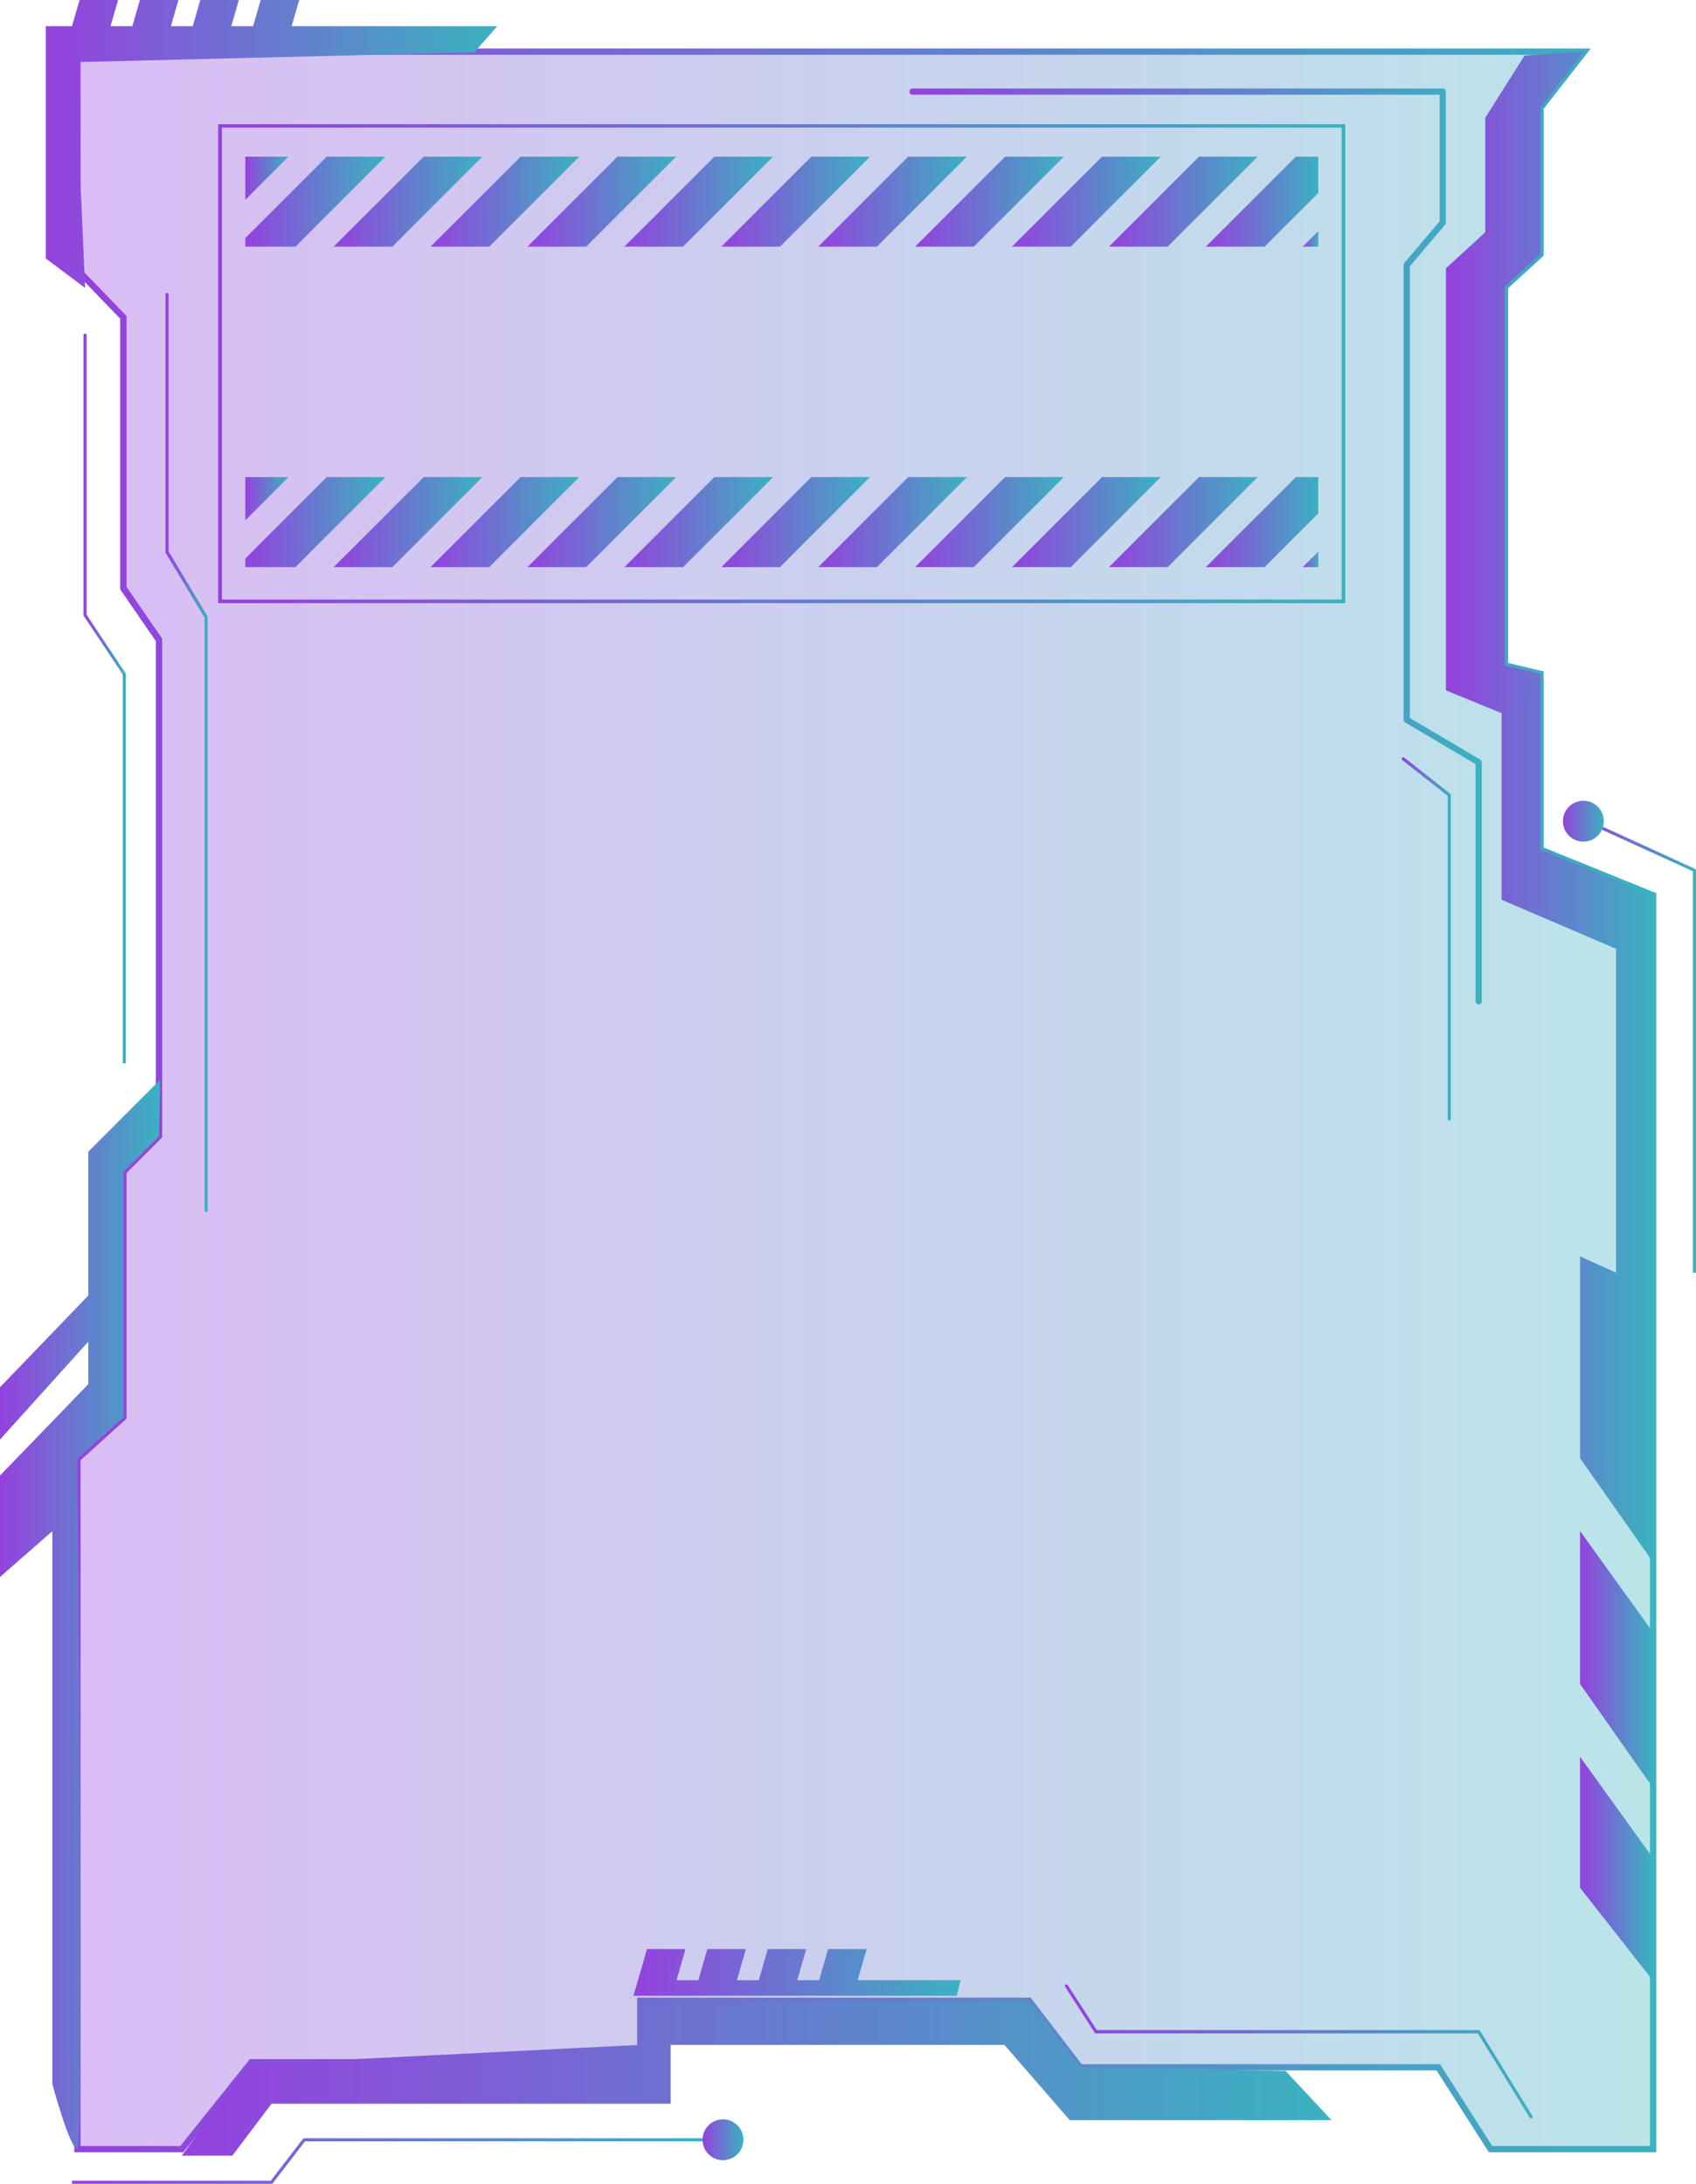 <svg xmlns="http://www.w3.org/2000/svg" xmlns:xlink="http://www.w3.org/1999/xlink" viewBox="0 0 381 490.54"><defs><style>.cls-1{opacity:0.35;isolation:isolate;fill:url(#New_Gradient_Swatch_2);}.cls-2{fill:url(#New_Gradient_Swatch_2-2);}.cls-3{fill:url(#New_Gradient_Swatch_2-3);}.cls-4{fill:url(#New_Gradient_Swatch_2-4);}.cls-5{fill:url(#New_Gradient_Swatch_2-5);}.cls-6{fill:url(#New_Gradient_Swatch_2-6);}.cls-7{fill:url(#New_Gradient_Swatch_2-7);}.cls-8{fill:url(#New_Gradient_Swatch_2-8);}.cls-9{fill:url(#New_Gradient_Swatch_2-9);}.cls-10{fill:url(#New_Gradient_Swatch_2-10);}.cls-11{fill:url(#New_Gradient_Swatch_2-11);}.cls-12{fill:url(#New_Gradient_Swatch_2-12);}.cls-13{fill:url(#New_Gradient_Swatch_2-13);}.cls-14{fill:url(#New_Gradient_Swatch_2-14);}.cls-15{fill:url(#New_Gradient_Swatch_2-15);}.cls-16{fill:url(#New_Gradient_Swatch_2-16);}.cls-17{fill:url(#New_Gradient_Swatch_2-17);}.cls-18{fill:url(#New_Gradient_Swatch_2-18);}.cls-19{fill:url(#New_Gradient_Swatch_2-19);}.cls-20{fill:url(#New_Gradient_Swatch_2-20);}.cls-21{fill:url(#New_Gradient_Swatch_2-21);}.cls-22{fill:url(#New_Gradient_Swatch_2-22);}.cls-23{fill:url(#New_Gradient_Swatch_2-23);}.cls-24{fill:url(#New_Gradient_Swatch_2-24);}.cls-25{fill:url(#New_Gradient_Swatch_2-25);}.cls-26{fill:url(#New_Gradient_Swatch_2-26);}.cls-27{fill:url(#New_Gradient_Swatch_2-27);}.cls-28{fill:url(#New_Gradient_Swatch_2-28);}.cls-29{fill:url(#New_Gradient_Swatch_2-29);}.cls-30{fill:url(#New_Gradient_Swatch_2-30);}.cls-31{fill:url(#New_Gradient_Swatch_2-31);}.cls-32{fill:url(#New_Gradient_Swatch_2-32);}.cls-33{fill:url(#New_Gradient_Swatch_2-33);}.cls-34{fill:url(#New_Gradient_Swatch_2-34);}.cls-35{fill:url(#New_Gradient_Swatch_2-35);}.cls-36{fill:url(#New_Gradient_Swatch_2-36);}.cls-37{fill:url(#New_Gradient_Swatch_2-37);}.cls-38{fill:url(#New_Gradient_Swatch_2-38);}.cls-39{fill:url(#New_Gradient_Swatch_2-39);}.cls-40{fill:url(#New_Gradient_Swatch_2-40);}.cls-41{fill:url(#New_Gradient_Swatch_2-41);}.cls-42{fill:url(#New_Gradient_Swatch_2-42);}.cls-43{fill:url(#New_Gradient_Swatch_2-43);}.cls-44{fill:url(#New_Gradient_Swatch_2-44);}.cls-45{fill:url(#New_Gradient_Swatch_2-45);}</style><linearGradient id="New_Gradient_Swatch_2" x1="17.39" y1="247.14" x2="371.37" y2="247.14" gradientUnits="userSpaceOnUse"><stop offset="0" stop-color="#9541de"/><stop offset="1" stop-color="#3ab2c0"/></linearGradient><linearGradient id="New_Gradient_Swatch_2-2" x1="16.69" y1="247.17" x2="372.08" y2="247.17" xlink:href="#New_Gradient_Swatch_2"/><linearGradient id="New_Gradient_Swatch_2-3" x1="10.29" y1="32.33" x2="111.71" y2="32.33" xlink:href="#New_Gradient_Swatch_2"/><linearGradient id="New_Gradient_Swatch_2-4" x1="324.83" y1="181.13" x2="371.37" y2="181.13" xlink:href="#New_Gradient_Swatch_2"/><linearGradient id="New_Gradient_Swatch_2-5" x1="354.96" y1="419.63" x2="371.16" y2="419.63" xlink:href="#New_Gradient_Swatch_2"/><linearGradient id="New_Gradient_Swatch_2-6" x1="354.96" y1="372.63" x2="371.21" y2="372.63" xlink:href="#New_Gradient_Swatch_2"/><linearGradient id="New_Gradient_Swatch_2-7" x1="0" y1="362.64" x2="36" y2="362.64" xlink:href="#New_Gradient_Swatch_2"/><linearGradient id="New_Gradient_Swatch_2-8" x1="142.31" y1="443.05" x2="215.8" y2="443.05" xlink:href="#New_Gradient_Swatch_2"/><linearGradient id="New_Gradient_Swatch_2-9" x1="40.84" y1="466.82" x2="299.11" y2="466.82" xlink:href="#New_Gradient_Swatch_2"/><linearGradient id="New_Gradient_Swatch_2-10" x1="18.76" y1="156.93" x2="28.28" y2="156.93" xlink:href="#New_Gradient_Swatch_2"/><linearGradient id="New_Gradient_Swatch_2-11" x1="354.78" y1="234.65" x2="381" y2="234.65" xlink:href="#New_Gradient_Swatch_2"/><linearGradient id="New_Gradient_Swatch_2-12" x1="16.17" y1="485.41" x2="161.68" y2="485.41" xlink:href="#New_Gradient_Swatch_2"/><linearGradient id="New_Gradient_Swatch_2-13" x1="157.83" y1="480.64" x2="167.01" y2="480.64" xlink:href="#New_Gradient_Swatch_2"/><linearGradient id="New_Gradient_Swatch_2-14" x1="351.11" y1="184.46" x2="360.29" y2="184.46" xlink:href="#New_Gradient_Swatch_2"/><linearGradient id="New_Gradient_Swatch_2-15" x1="204.3" y1="122.73" x2="332.89" y2="122.73" xlink:href="#New_Gradient_Swatch_2"/><linearGradient id="New_Gradient_Swatch_2-16" x1="314.88" y1="210.89" x2="325.92" y2="210.89" xlink:href="#New_Gradient_Swatch_2"/><linearGradient id="New_Gradient_Swatch_2-17" x1="239.23" y1="460.79" x2="344.29" y2="460.79" xlink:href="#New_Gradient_Swatch_2"/><linearGradient id="New_Gradient_Swatch_2-18" x1="37.17" y1="169.03" x2="46.66" y2="169.03" xlink:href="#New_Gradient_Swatch_2"/><linearGradient id="New_Gradient_Swatch_2-19" x1="55.11" y1="112.02" x2="64.81" y2="112.02" xlink:href="#New_Gradient_Swatch_2"/><linearGradient id="New_Gradient_Swatch_2-20" x1="55.11" y1="117.28" x2="86.58" y2="117.28" xlink:href="#New_Gradient_Swatch_2"/><linearGradient id="New_Gradient_Swatch_2-21" x1="74.95" y1="117.28" x2="108.35" y2="117.28" xlink:href="#New_Gradient_Swatch_2"/><linearGradient id="New_Gradient_Swatch_2-22" x1="96.72" y1="117.28" x2="130.13" y2="117.28" xlink:href="#New_Gradient_Swatch_2"/><linearGradient id="New_Gradient_Swatch_2-23" x1="118.49" y1="117.28" x2="151.9" y2="117.28" xlink:href="#New_Gradient_Swatch_2"/><linearGradient id="New_Gradient_Swatch_2-24" x1="140.26" y1="117.28" x2="173.67" y2="117.28" xlink:href="#New_Gradient_Swatch_2"/><linearGradient id="New_Gradient_Swatch_2-25" x1="162.04" y1="117.28" x2="195.44" y2="117.28" xlink:href="#New_Gradient_Swatch_2"/><linearGradient id="New_Gradient_Swatch_2-26" x1="183.81" y1="117.28" x2="217.21" y2="117.28" xlink:href="#New_Gradient_Swatch_2"/><linearGradient id="New_Gradient_Swatch_2-27" x1="205.58" y1="117.28" x2="238.98" y2="117.28" xlink:href="#New_Gradient_Swatch_2"/><linearGradient id="New_Gradient_Swatch_2-28" x1="227.35" y1="117.28" x2="260.75" y2="117.28" xlink:href="#New_Gradient_Swatch_2"/><linearGradient id="New_Gradient_Swatch_2-29" x1="249.12" y1="117.28" x2="282.52" y2="117.28" xlink:href="#New_Gradient_Swatch_2"/><linearGradient id="New_Gradient_Swatch_2-30" x1="270.89" y1="117.28" x2="296.15" y2="117.28" xlink:href="#New_Gradient_Swatch_2"/><linearGradient id="New_Gradient_Swatch_2-31" x1="292.66" y1="125.65" x2="296.15" y2="125.65" xlink:href="#New_Gradient_Swatch_2"/><linearGradient id="New_Gradient_Swatch_2-32" x1="55.11" y1="40.04" x2="64.81" y2="40.04" xlink:href="#New_Gradient_Swatch_2"/><linearGradient id="New_Gradient_Swatch_2-33" x1="55.11" y1="45.3" x2="86.58" y2="45.3" xlink:href="#New_Gradient_Swatch_2"/><linearGradient id="New_Gradient_Swatch_2-34" x1="74.95" y1="45.3" x2="108.35" y2="45.3" xlink:href="#New_Gradient_Swatch_2"/><linearGradient id="New_Gradient_Swatch_2-35" x1="96.72" y1="45.3" x2="130.13" y2="45.3" xlink:href="#New_Gradient_Swatch_2"/><linearGradient id="New_Gradient_Swatch_2-36" x1="118.49" y1="45.3" x2="151.9" y2="45.3" xlink:href="#New_Gradient_Swatch_2"/><linearGradient id="New_Gradient_Swatch_2-37" x1="140.26" y1="45.3" x2="173.67" y2="45.3" xlink:href="#New_Gradient_Swatch_2"/><linearGradient id="New_Gradient_Swatch_2-38" x1="162.04" y1="45.3" x2="195.44" y2="45.3" xlink:href="#New_Gradient_Swatch_2"/><linearGradient id="New_Gradient_Swatch_2-39" x1="183.81" y1="45.3" x2="217.21" y2="45.3" xlink:href="#New_Gradient_Swatch_2"/><linearGradient id="New_Gradient_Swatch_2-40" x1="205.58" y1="45.3" x2="238.98" y2="45.3" xlink:href="#New_Gradient_Swatch_2"/><linearGradient id="New_Gradient_Swatch_2-41" x1="227.35" y1="45.3" x2="260.75" y2="45.3" xlink:href="#New_Gradient_Swatch_2"/><linearGradient id="New_Gradient_Swatch_2-42" x1="249.12" y1="45.3" x2="282.52" y2="45.3" xlink:href="#New_Gradient_Swatch_2"/><linearGradient id="New_Gradient_Swatch_2-43" x1="270.89" y1="45.3" x2="296.15" y2="45.3" xlink:href="#New_Gradient_Swatch_2"/><linearGradient id="New_Gradient_Swatch_2-44" x1="292.66" y1="53.66" x2="296.15" y2="53.66" xlink:href="#New_Gradient_Swatch_2"/><linearGradient id="New_Gradient_Swatch_2-45" x1="49" y1="81.69" x2="302.21" y2="81.69" xlink:href="#New_Gradient_Swatch_2"/></defs><title>category_purple_blue_1</title><g id="Layer_2" data-name="Layer 2"><g id="Layer_1-2" data-name="Layer 1"><g id="Layer_2-2" data-name="Layer 2"><g id="Layer_1-2-2" data-name="Layer 1-2"><polygon class="cls-1" points="346.09 190.83 346.09 151.37 338.04 149.46 338.04 64.41 346.09 57.1 346.09 24.19 355.92 11.54 17.39 11.54 17.39 60.61 27.74 71.31 27.74 132.09 35.78 143.71 35.78 255.19 27.74 263.24 27.74 318.4 17.39 327.66 17.39 482.75 40.84 482.75 56.47 463.21 143.81 463.21 143.81 449.42 231.16 449.42 242.65 464.36 323.1 464.36 334.84 482.75 371.37 482.75 371.37 201.1 346.09 190.83"/><path class="cls-2" d="M372.08,483.45H334.46l-11.74-18.39H242.31l-11.5-14.94H144.52v13.8H56.81L41.18,483.45H16.69V327.34L27,318.09V263l8-8V144l-8-11.62V71.59L16.69,60.89v-50H357.36L346.79,24.43v33l-8,7.31V148.9l8,1.92v39.54l25.29,10.27Zm-36.85-1.4h35.44V201.58l-25.28-10.27V151.93L337.34,150V64.1l8.05-7.31V24l9.09-11.7H18.1v48L28.44,71v60.85l8,11.62v112l-8,8v55.19L18.1,328V482.05H40.5l15.63-19.54h87V448.72h88.4L243,463.66h80.49Z"/><polygon class="cls-3" points="111.71 5.88 65.51 5.88 67.21 0 58.56 0 56.86 5.88 51.95 5.88 53.65 0 45 0 43.3 5.88 38.39 5.88 40.09 0 31.43 0 29.73 5.88 24.83 5.88 26.53 0 17.88 0 16.17 5.88 10.29 5.88 10.29 58.06 19.11 64.67 16.9 13.96 106.56 11.76 111.71 5.88"/><polygon class="cls-4" points="363.05 213.13 363.05 285.88 354.96 282.21 354.96 327.55 371.23 350.72 371.37 201.1 346.09 190.83 346.09 151.37 338.04 149.46 338.04 64.41 346.09 57.1 346.09 24.19 355.92 11.54 342.47 12.49 333.65 26.46 333.65 52.18 324.83 60.26 324.83 155.07 337.33 160.21 337.33 202.1 363.05 213.13"/><polygon class="cls-5" points="354.96 394.62 354.96 424.05 371.13 444.63 371.16 417.13 354.96 394.62"/><polygon class="cls-6" points="371.21 366.49 354.96 343.91 354.96 378.26 371.18 401.36 371.21 366.49"/><path class="cls-7" d="M36,242.52,19.84,258.69V291L0,311.61v11.75l19.84-22v9.55L0,331.45v22.78l11.76-10.29v124.2s3.92,14.52,5.63,14.61,0-155.09,0-155.09l10.35-9.26V263.24l8-8.05Z"/><polygon class="cls-8" points="150.96 448.3 155.87 448.3 164.53 448.3 169.43 448.3 178.09 448.3 183 448.3 191.65 448.3 214.93 448.3 215.8 444.8 192.66 444.8 194.69 437.8 186.03 437.8 184.01 444.8 179.1 444.8 181.12 437.8 172.47 437.8 170.45 444.8 165.54 444.8 167.56 437.8 158.91 437.8 156.88 444.8 151.98 444.8 154 437.8 145.35 437.8 142.31 448.3 144.06 448.3 150.96 448.3"/><polygon class="cls-9" points="288.82 465.2 242.65 464.36 231.16 449.42 143.81 449.42 143.81 459.32 55.85 463.73 40.84 484.22 52.18 484.22 61 472.55 150.66 472.55 150.66 459.32 225.62 459.32 240.32 476.23 299.11 476.23 288.82 465.2"/><path class="cls-10" d="M28.28,238.85h-.7V151.5l-8.76-13.14a.36.36,0,0,1-.06-.2V75h.7v63.1l8.76,13.14a.33.33,0,0,1,.06.19Z"/><path class="cls-11" d="M381,285.88h-.7V195.71l-25.52-11.66.29-.64,25.72,11.76a.35.35,0,0,1,.21.32Z"/><path class="cls-12" d="M61,490.54H16.17v-.7H60.83l7.24-9.42a.37.37,0,0,1,.28-.13h93.33v.7H68.52l-7.24,9.41A.35.35,0,0,1,61,490.54Z"/><circle class="cls-13" cx="162.42" cy="480.64" r="4.59"/><circle class="cls-14" cx="355.7" cy="184.46" r="4.59"/><path class="cls-15" d="M332.18,225.59a.72.72,0,0,1-.7-.7V171.64l-15.82-9.35a.71.71,0,0,1-.35-.61V59.53a.71.71,0,0,1,.17-.46l7.92-9.35V21.28H205a.7.7,0,0,1,0-1.4H324.1a.7.7,0,0,1,.7.7h0V50a.76.76,0,0,1-.16.46l-7.92,9.36V161.28l15.82,9.35a.73.73,0,0,1,.35.61v53.65A.71.71,0,0,1,332.18,225.59Z"/><path class="cls-16" d="M325.57,251.69a.34.34,0,0,1-.35-.33v-72.6l-10.16-8a.36.36,0,0,1-.13-.49.37.37,0,0,1,.49-.14.27.27,0,0,1,.08.07l10.29,8.09a.37.37,0,0,1,.13.28v72.75a.35.35,0,0,1-.33.37Z"/><path class="cls-17" d="M343.94,475.84a.37.37,0,0,1-.3-.16L332,456.74H246.2a.4.4,0,0,1-.3-.17l-6.61-10.28a.35.35,0,0,1,.09-.49h0a.37.37,0,0,1,.49.11L246.39,456h85.79a.36.36,0,0,1,.3.17l11.76,19.11a.35.35,0,0,1-.11.48A.33.33,0,0,1,343.94,475.84Z"/><path class="cls-18" d="M46.3,272.27a.35.35,0,0,1-.35-.35h0V138.75l-8.77-14.61a.54.54,0,0,1,0-.18V66.14a.35.35,0,0,1,.7,0v57.72l8.77,14.61a.54.54,0,0,1,0,.18V271.92A.35.35,0,0,1,46.3,272.27Z"/><polygon class="cls-19" points="55.11 116.88 55.11 107.17 64.81 107.17 55.11 116.88"/><polygon class="cls-20" points="66.37 127.39 55.11 127.39 55.11 125.46 73.4 107.17 86.58 107.17 66.37 127.39"/><polygon class="cls-21" points="88.14 127.39 74.95 127.39 95.17 107.17 108.35 107.17 88.14 127.39"/><polygon class="cls-22" points="109.91 127.39 96.72 127.39 116.94 107.17 130.13 107.17 109.91 127.39"/><polygon class="cls-23" points="131.68 127.39 118.49 127.39 138.71 107.17 151.9 107.17 131.68 127.39"/><polygon class="cls-24" points="153.45 127.39 140.26 127.39 160.48 107.17 173.67 107.17 153.45 127.39"/><polygon class="cls-25" points="175.22 127.39 162.04 127.39 182.25 107.17 195.44 107.17 175.22 127.39"/><polygon class="cls-26" points="196.99 127.39 183.81 127.39 204.02 107.17 217.21 107.17 196.99 127.39"/><polygon class="cls-27" points="218.76 127.39 205.58 127.39 225.79 107.17 238.98 107.17 218.76 127.39"/><polygon class="cls-28" points="240.54 127.39 227.35 127.39 247.56 107.17 260.75 107.17 240.54 127.39"/><polygon class="cls-29" points="262.31 127.39 249.12 127.39 269.34 107.17 282.52 107.17 262.31 127.39"/><polygon class="cls-30" points="284.08 127.39 270.89 127.39 291.11 107.17 296.15 107.17 296.15 115.32 284.08 127.39"/><polygon class="cls-31" points="296.15 127.39 292.66 127.39 296.15 123.91 296.15 127.39"/><polygon class="cls-32" points="55.11 44.89 55.11 35.19 64.81 35.19 55.11 44.89"/><polygon class="cls-33" points="66.37 55.4 55.11 55.4 55.11 53.48 73.4 35.19 86.58 35.19 66.37 55.4"/><polygon class="cls-34" points="88.14 55.4 74.95 55.4 95.17 35.19 108.35 35.19 88.14 55.4"/><polygon class="cls-35" points="109.91 55.4 96.72 55.4 116.94 35.19 130.13 35.19 109.91 55.4"/><polygon class="cls-36" points="131.68 55.4 118.49 55.4 138.71 35.19 151.9 35.19 131.68 55.4"/><polygon class="cls-37" points="153.45 55.4 140.26 55.4 160.48 35.19 173.67 35.19 153.45 55.4"/><polygon class="cls-38" points="175.22 55.4 162.04 55.4 182.25 35.19 195.44 35.19 175.22 55.4"/><polygon class="cls-39" points="196.99 55.4 183.81 55.4 204.02 35.19 217.21 35.19 196.99 55.4"/><polygon class="cls-40" points="218.76 55.4 205.58 55.4 225.79 35.19 238.98 35.19 218.76 55.4"/><polygon class="cls-41" points="240.54 55.4 227.35 55.4 247.56 35.19 260.75 35.19 240.54 55.4"/><polygon class="cls-42" points="262.31 55.4 249.12 55.4 269.34 35.19 282.52 35.19 262.31 55.4"/><polygon class="cls-43" points="284.08 55.4 270.89 55.4 291.11 35.19 296.15 35.19 296.15 43.34 284.08 55.4"/><polygon class="cls-44" points="296.15 55.4 292.66 55.4 296.15 51.92 296.15 55.4"/><path class="cls-45" d="M302.21,135.48H49V27.9H302.21Zm-252.36-.81H301.4v-106H49.85Z"/></g></g></g></g></svg>